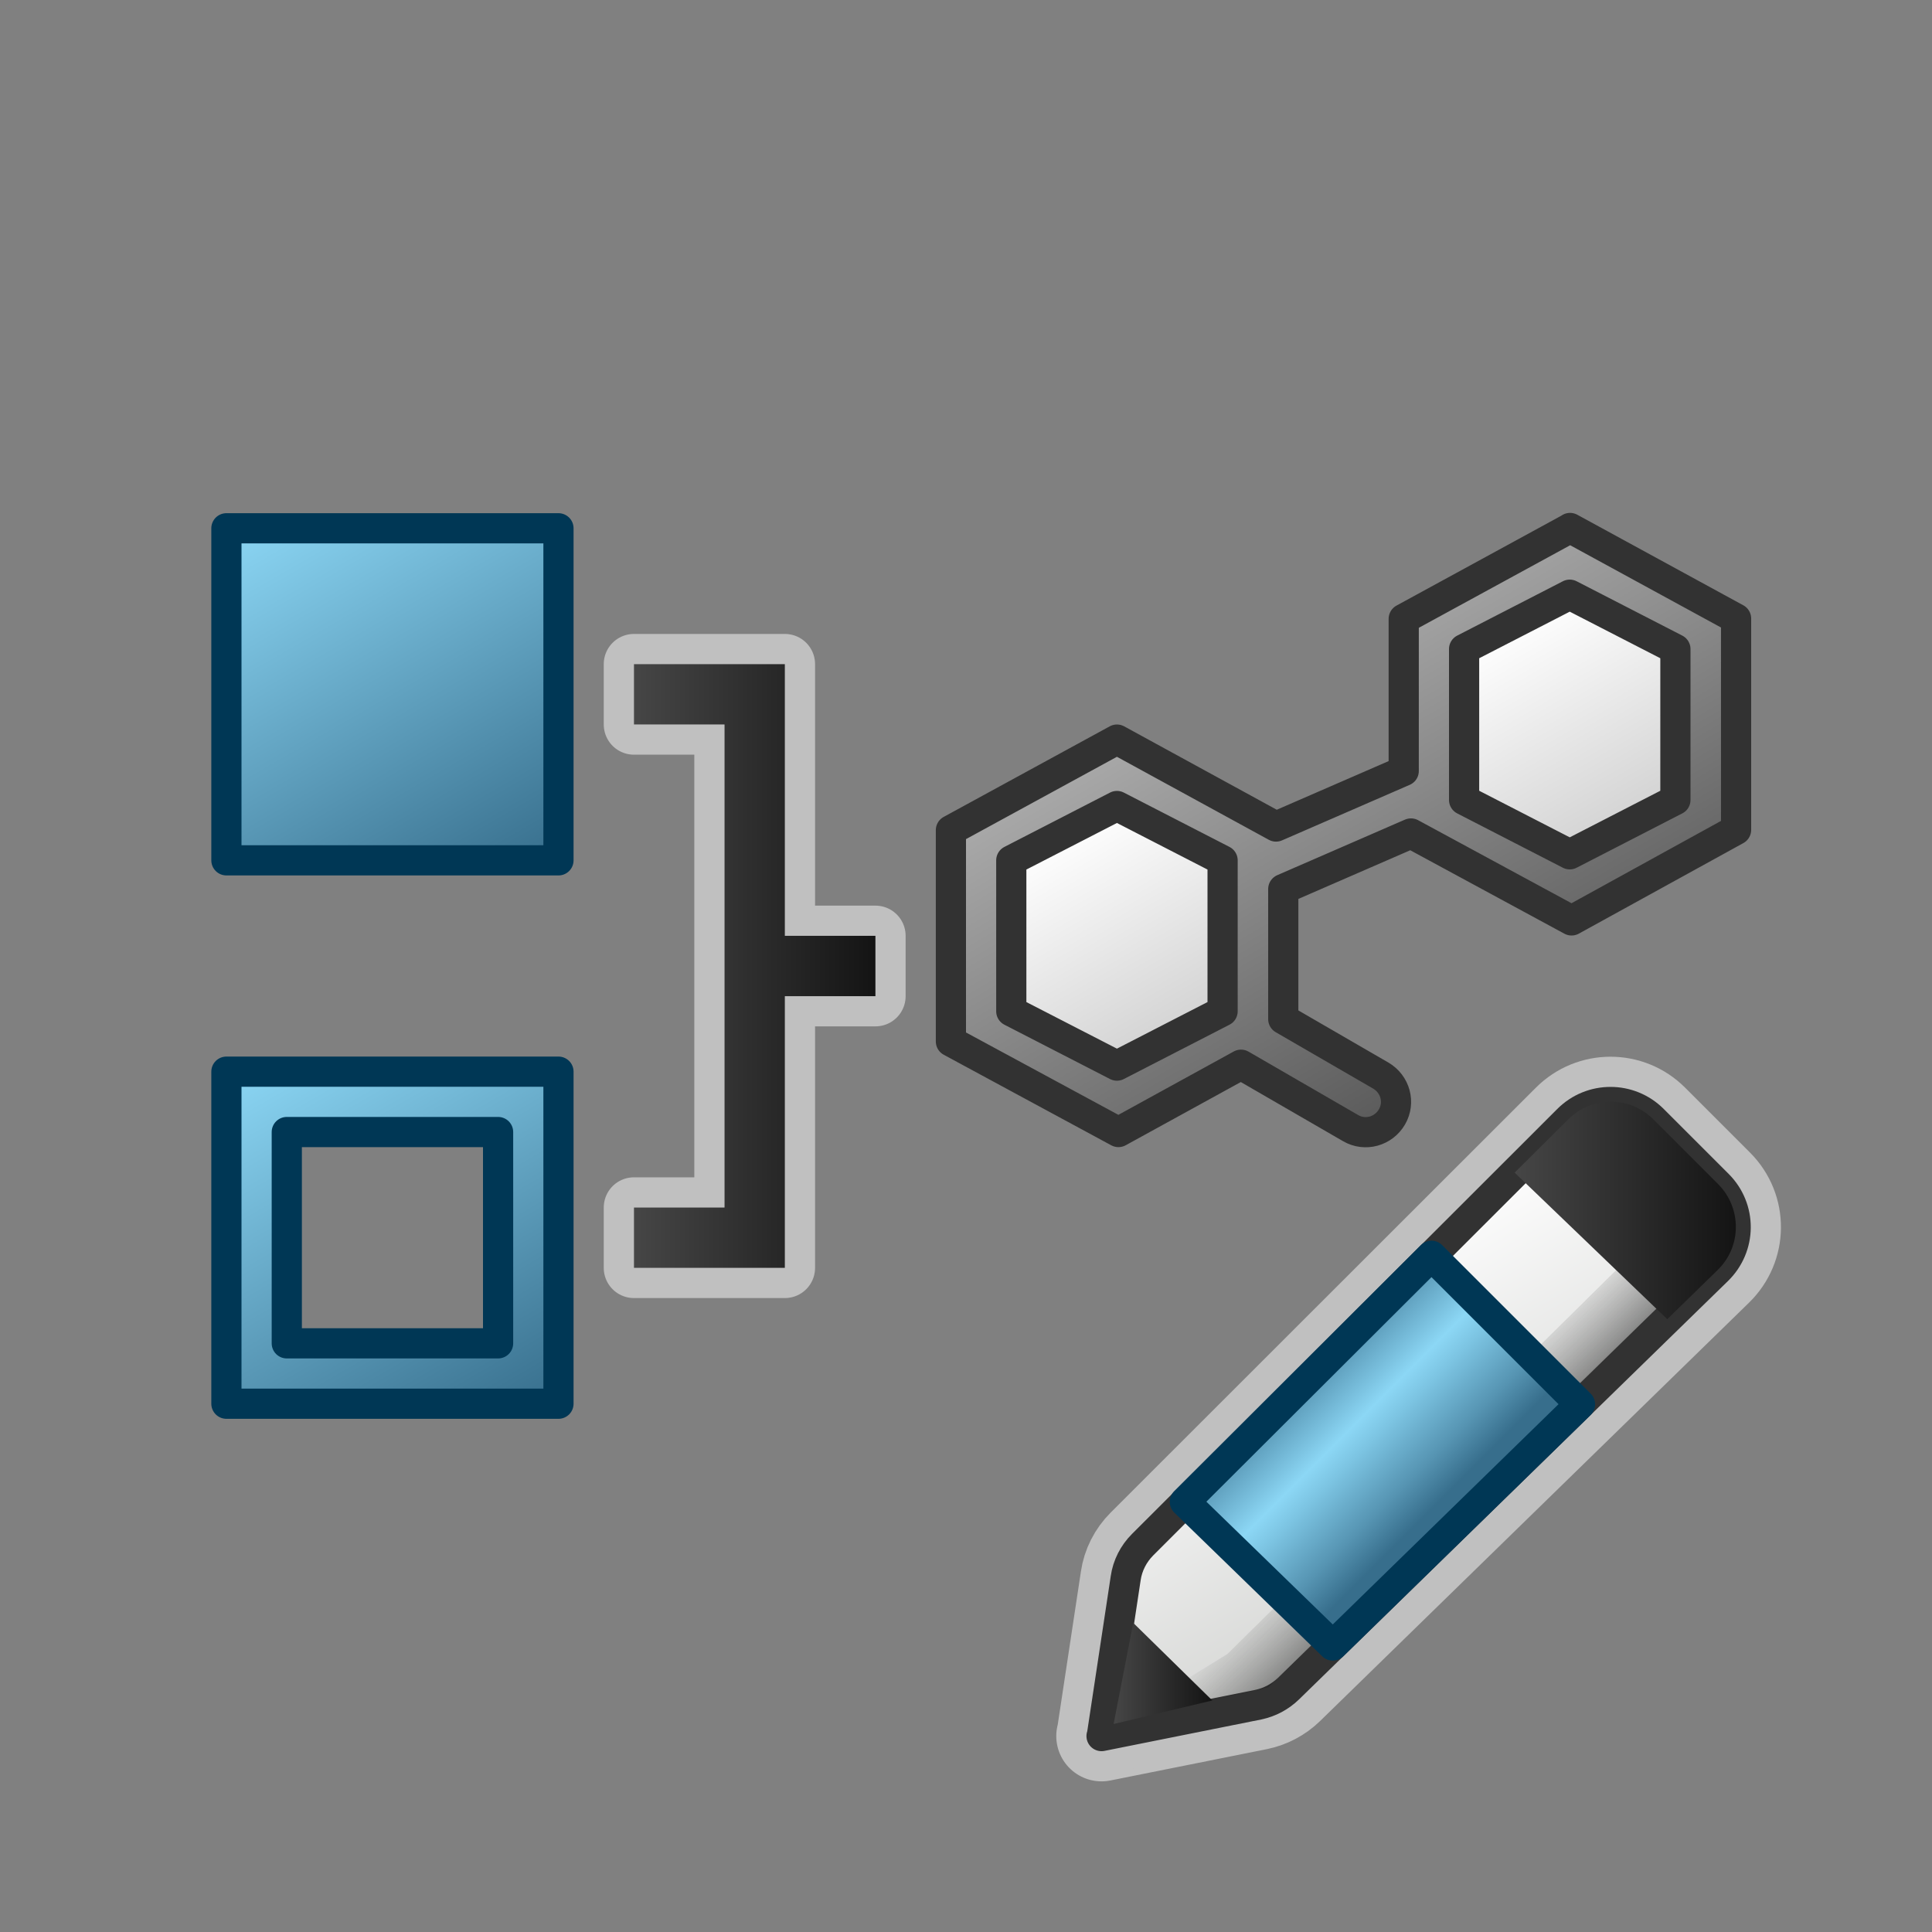 <?xml version="1.0" encoding="UTF-8"?>
<svg xmlns="http://www.w3.org/2000/svg" xmlns:xlink="http://www.w3.org/1999/xlink" viewBox="0 0 64 64">
  <rect x="0" y="0" width="64" height="64" fill="#808080" stroke="none"/>
  <defs>
    <linearGradient id="linear-gradient" x1="21" y1="32" x2="29" y2="32" gradientUnits="userSpaceOnUse">
      <stop offset="0" stop-color="#464646"/>
      <stop offset="1" stop-color="#141414"/>
    </linearGradient>
    <linearGradient id="linear-gradient-2" x1="43.13" y1="42.1" x2="49.04" y2="52.34" gradientUnits="userSpaceOnUse">
      <stop offset="0" stop-color="#fff"/>
      <stop offset="1" stop-color="#d4d5d3"/>
    </linearGradient>
    <linearGradient id="linear-gradient-3" x1="35.04" y1="27.61" x2="38.96" y2="34.39" gradientUnits="userSpaceOnUse">
      <stop offset="0" stop-color="#fff"/>
      <stop offset="1" stop-color="#d2d2d2"/>
    </linearGradient>
    <linearGradient id="linear-gradient-4" x1="50.04" y1="20.61" x2="53.96" y2="27.39" xlink:href="#linear-gradient-3"/>
    <linearGradient id="linear-gradient-5" x1="41.25" y1="21.87" x2="49.08" y2="35.43" gradientUnits="userSpaceOnUse">
      <stop offset="0" stop-color="#aaa"/>
      <stop offset="1" stop-color="#5a5a5a"/>
    </linearGradient>
    <linearGradient id="linear-gradient-6" x1="9.24" y1="16.49" x2="16.76" y2="29.51" gradientUnits="userSpaceOnUse">
      <stop offset="0" stop-color="#8cd7f5"/>
      <stop offset="1" stop-color="#376e8c"/>
    </linearGradient>
    <linearGradient id="linear-gradient-7" x1="9.24" y1="34.49" x2="16.76" y2="47.51" xlink:href="#linear-gradient-6"/>
    <linearGradient id="linear-gradient-8" x1="39.96" y1="43.68" x2="47.45" y2="51.17" gradientUnits="userSpaceOnUse">
      <stop offset=".73" stop-color="#464646" stop-opacity="0"/>
      <stop offset="1" stop-color="#141414"/>
    </linearGradient>
    <linearGradient id="linear-gradient-9" x1="36.89" y1="55.44" x2="40.16" y2="55.44" xlink:href="#linear-gradient"/>
    <linearGradient id="linear-gradient-10" x1="50.17" y1="40.1" x2="57.5" y2="40.1" xlink:href="#linear-gradient"/>
    <linearGradient id="linear-gradient-11" x1="42.33" y1="44.67" x2="49.37" y2="51.71" gradientUnits="userSpaceOnUse">
      <stop offset=".05" stop-color="#3d7593"/>
      <stop offset=".36" stop-color="#8cd7f5"/>
      <stop offset=".44" stop-color="#7cc4e2"/>
      <stop offset=".62" stop-color="#5694b2"/>
      <stop offset=".74" stop-color="#376e8c"/>
    </linearGradient>
  </defs>
  <g id="Retrosynthesis">
    <polygon points="26 31 26 22 21 22 21 24 24 24 24 40 21 40 21 42 26 42 26 33 29 33 29 31 26 31" fill="#fff" opacity=".5" stroke="#fff" stroke-linejoin="round" stroke-width="2"/>
    <polygon points="26 31 26 22 21 22 21 24 24 24 24 40 21 40 21 42 26 42 26 33 29 33 29 31 26 31" fill="url(#linear-gradient)" stroke-width="0"/>
    <polygon points="40.5 33.5 37 35.3 33.5 33.5 33.5 28.5 37 26.7 40.5 28.5 40.5 33.5" fill="url(#linear-gradient-3)" stroke-width="0"/>
    <polygon points="55.5 26.5 52 28.3 48.5 26.5 48.5 21.5 52 19.7 55.5 21.5 55.5 26.5" fill="url(#linear-gradient-4)" stroke-width="0"/>
    <path d="M52,17.5l-5.5,3v5.04l-4.23,1.84-5.27-2.88-5.5,3v7l5.55,3,4.06-2.23,3.63,2.1c.48.28,1.09.11,1.37-.37h0c.28-.48.11-1.09-.37-1.37l-3.23-1.87v-4.31l4.23-1.84,5.32,2.88,5.45-3v-7l-5.5-3ZM37,35.3l-3.5-1.8v-5l3.5-1.8,3.5,1.8v5l-3.5,1.8ZM55.5,26.5l-3.5,1.8-3.5-1.8v-5l3.5-1.8,3.5,1.8v5Z" fill="url(#linear-gradient-5)" stroke="#323232" stroke-linejoin="round"/>
    <rect x="7.5" y="17.5" width="11" height="11" fill="url(#linear-gradient-6)" stroke="#003755" stroke-linejoin="round"/>
    <path d="M7.5,35.5v11h11v-11H7.5ZM16.5,44.5h-7v-7h7v7Z" fill="url(#linear-gradient-7)" stroke="#003755" stroke-linejoin="round"/>
  </g>
  <g id="Pen">
    <path d="M36.5,57.5l.79-5.22c.06-.42.26-.81.56-1.11l14.09-14.08c.78-.78,2.04-.78,2.82,0l2.15,2.15c.79.79.78,2.06-.02,2.84l-14.21,13.86c-.28.27-.62.45-1,.53l-5.19,1.04Z" fill="#fff" opacity=".5" stroke="#fff" stroke-linejoin="round" stroke-width="3"/>
    <path d="M36.5,57.5l.79-5.22c.06-.42.26-.81.56-1.11l14.09-14.08c.78-.78,2.04-.78,2.82,0l2.15,2.15c.79.79.78,2.06-.02,2.84l-14.21,13.86c-.28.27-.62.45-1,.53l-5.19,1.04Z" fill="url(#linear-gradient-2)" stroke="#323232" stroke-linejoin="round"/>
    <polygon points="36.89 57.11 42.02 55.89 55.52 42.73 54.18 41.44 40.66 54.79 36.89 57.11" fill="url(#linear-gradient-8)" opacity=".5" stroke-width="0"/>
    <polygon points="36.89 57.11 37.54 53.76 40.16 56.33 36.89 57.11" fill="url(#linear-gradient-9)" stroke-width="0"/>
    <path d="M50.17,38.84l5.06,4.86,1.67-1.63c.8-.78.8-2.05.02-2.84l-2.15-2.15c-.78-.78-2.04-.78-2.82,0l-1.77,1.76Z" fill="url(#linear-gradient-10)" stroke-width="0"/>
    <polygon points="39.25 49.75 44.15 54.51 52.34 46.52 47.42 41.6 39.25 49.75" fill="url(#linear-gradient-11)" stroke="#003755" stroke-linejoin="round"/>
  </g>
</svg>
